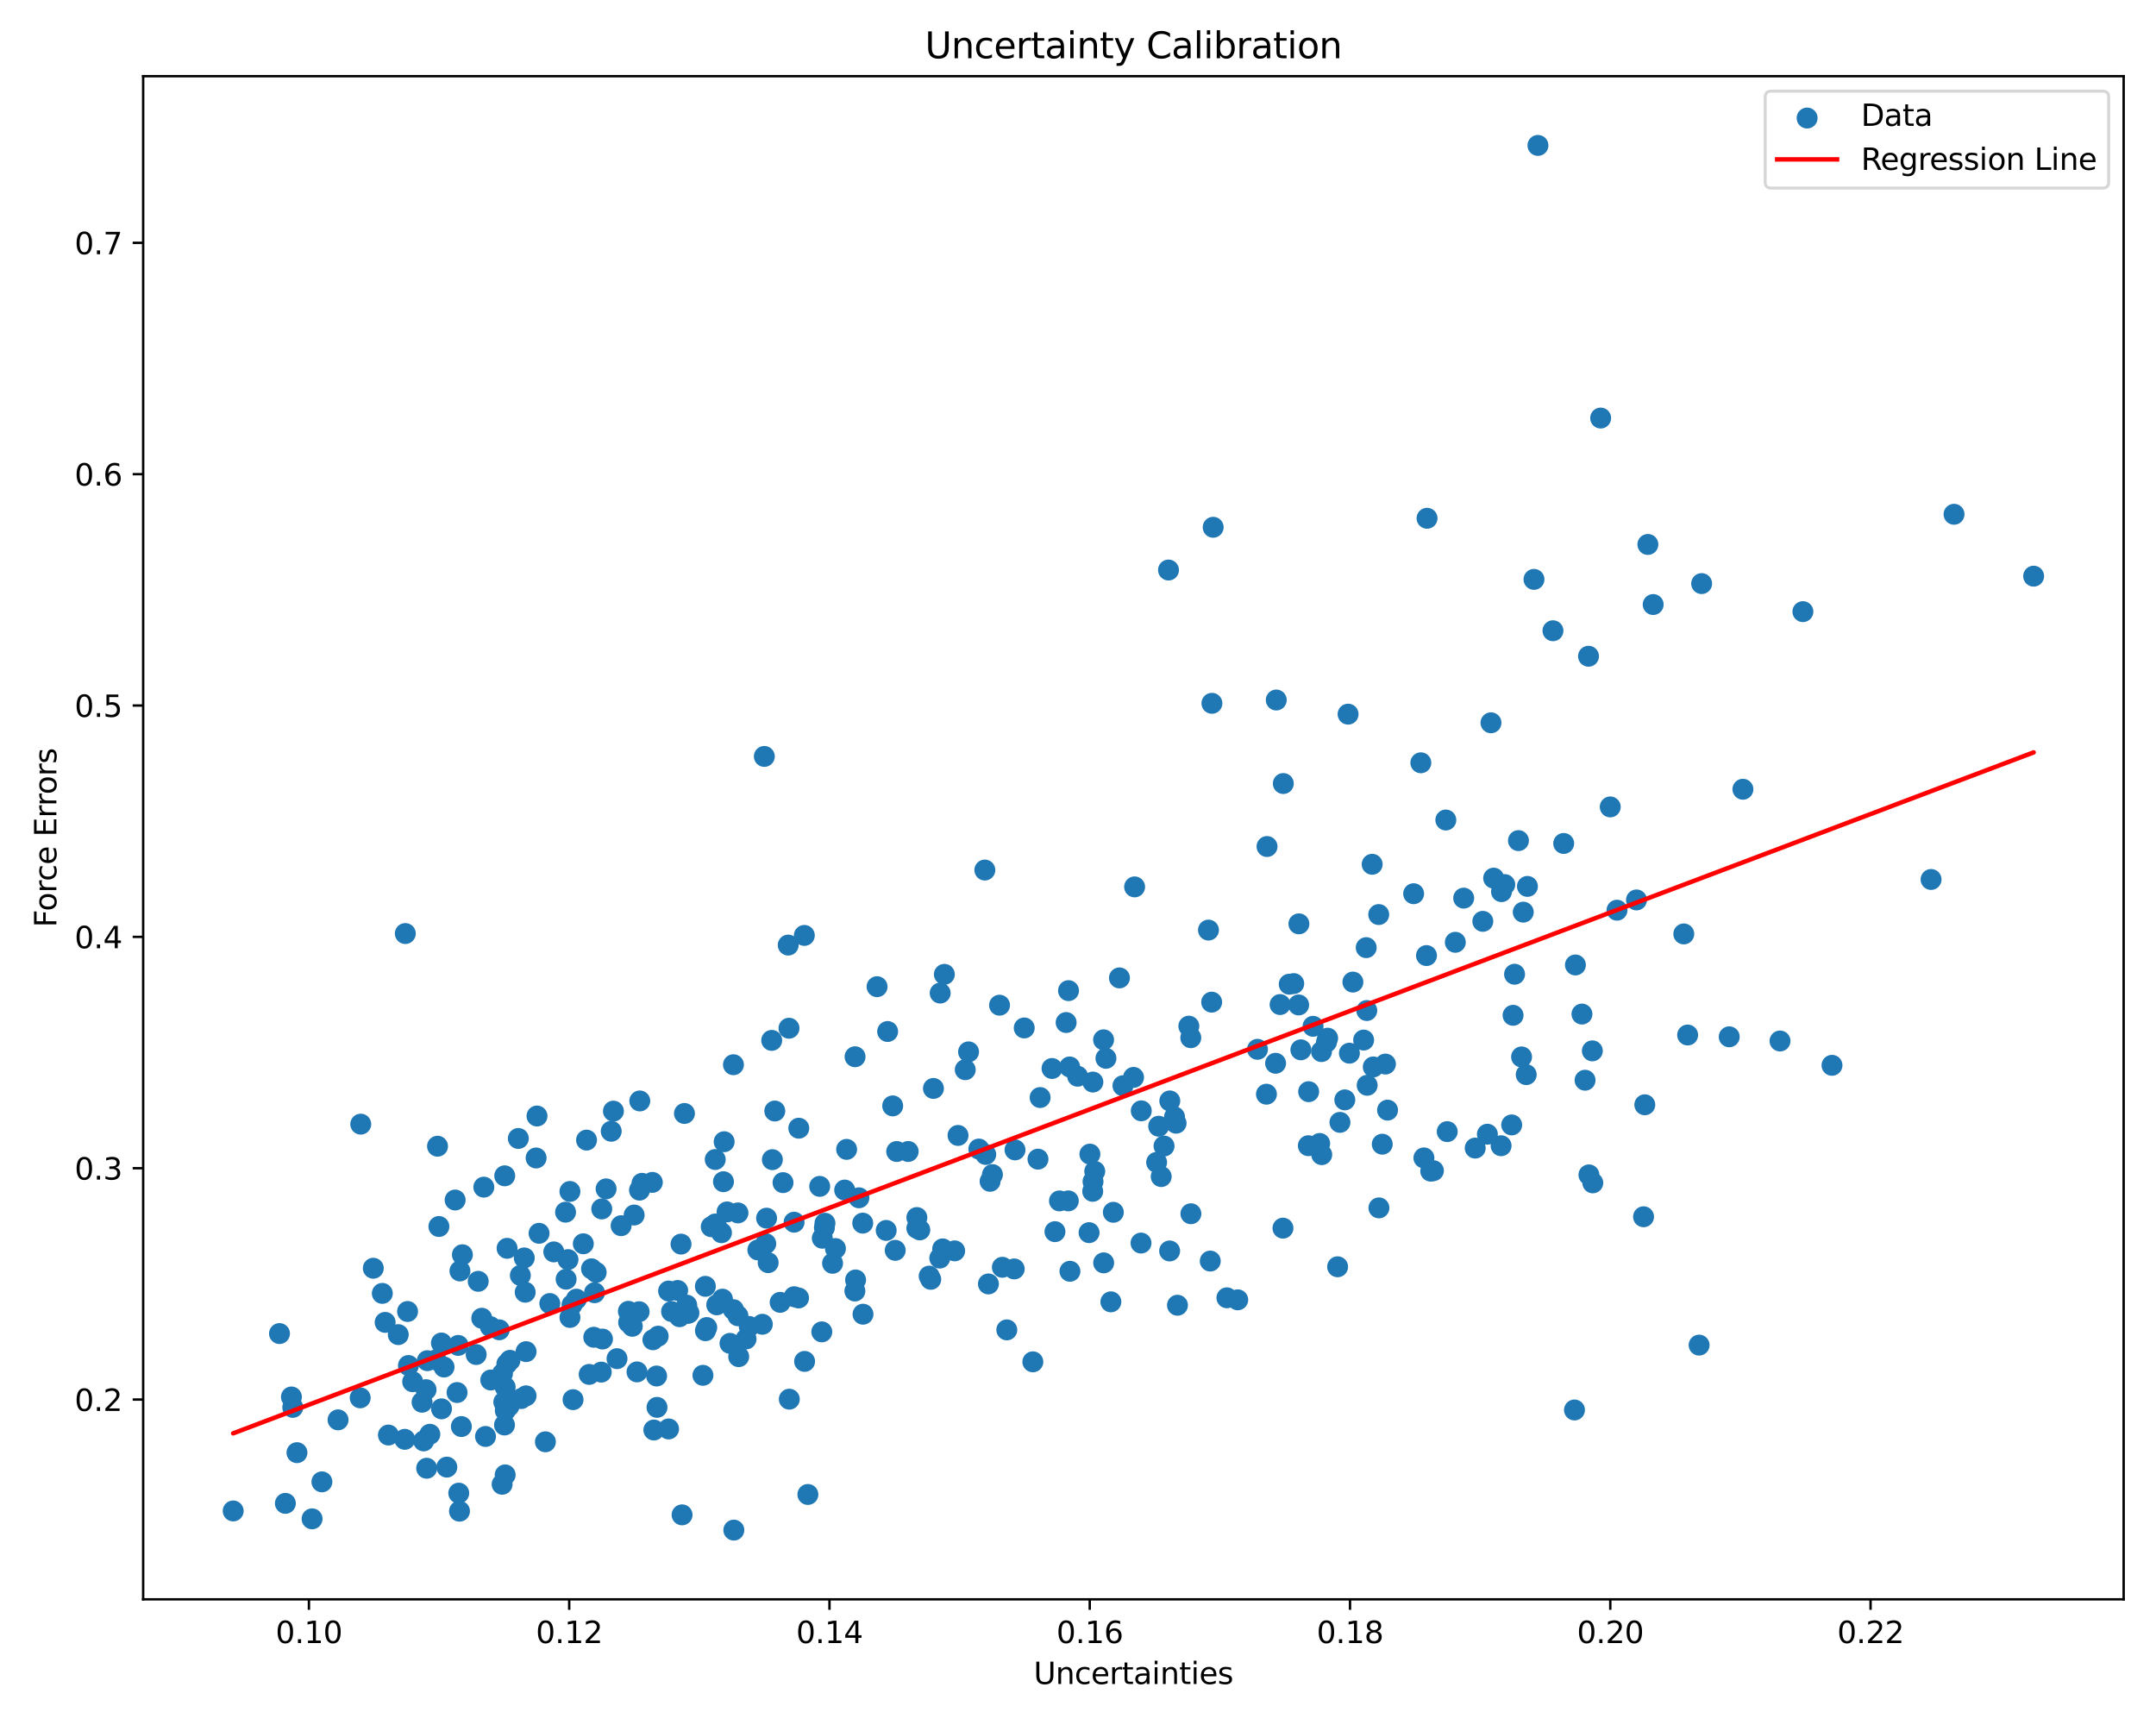 <?xml version="1.0" encoding="utf-8" standalone="no"?>
<!DOCTYPE svg PUBLIC "-//W3C//DTD SVG 1.1//EN"
  "http://www.w3.org/Graphics/SVG/1.1/DTD/svg11.dtd">
<svg xmlns:xlink="http://www.w3.org/1999/xlink" width="720pt" height="576pt" viewBox="0 0 720 576" xmlns="http://www.w3.org/2000/svg" version="1.1">
 <defs>
  <style type="text/css">*{stroke-linejoin: round; stroke-linecap: butt}</style>
 </defs>
 <g id="figure_1">
  <g id="patch_1">
   <path d="M 0 576 
L 720 576 
L 720 0 
L 0 0 
z
" style="fill: #ffffff"/>
  </g>
  <g id="axes_1">
   <g id="patch_2">
    <path d="M 47.81 534.04 
L 709.2 534.04 
L 709.2 25.44 
L 47.81 25.44 
z
" style="fill: #ffffff"/>
   </g>
   <g id="PathCollection_1">
    <defs>
     <path id="m7d7ae937ef" d="M 0 3 
C 0.796 3 1.559 2.684 2.121 2.121 
C 2.684 1.559 3 0.796 3 0 
C 3 -0.796 2.684 -1.559 2.121 -2.121 
C 1.559 -2.684 0.796 -3 0 -3 
C -0.796 -3 -1.559 -2.684 -2.121 -2.121 
C -2.684 -1.559 -3 -0.796 -3 0 
C -3 0.796 -2.684 1.559 -2.121 2.121 
C -1.559 2.684 -0.796 3 0 3 
z
" style="stroke: #1f77b4"/>
    </defs>
    <g clip-path="url(#pcf08ae030f)">
     <use xlink:href="#m7d7ae937ef" x="237.518" y="409.613" style="fill: #1f77b4; stroke: #1f77b4"/>
     <use xlink:href="#m7d7ae937ef" x="314.806" y="417.017" style="fill: #1f77b4; stroke: #1f77b4"/>
     <use xlink:href="#m7d7ae937ef" x="346.636" y="387.058" style="fill: #1f77b4; stroke: #1f77b4"/>
     <use xlink:href="#m7d7ae937ef" x="509.686" y="358.829" style="fill: #1f77b4; stroke: #1f77b4"/>
     <use xlink:href="#m7d7ae937ef" x="430.54" y="328.64" style="fill: #1f77b4; stroke: #1f77b4"/>
     <use xlink:href="#m7d7ae937ef" x="531.767" y="350.895" style="fill: #1f77b4; stroke: #1f77b4"/>
     <use xlink:href="#m7d7ae937ef" x="530.485" y="219.129" style="fill: #1f77b4; stroke: #1f77b4"/>
     <use xlink:href="#m7d7ae937ef" x="357.31" y="424.495" style="fill: #1f77b4; stroke: #1f77b4"/>
     <use xlink:href="#m7d7ae937ef" x="192.486" y="433.808" style="fill: #1f77b4; stroke: #1f77b4"/>
     <use xlink:href="#m7d7ae937ef" x="405.142" y="176.066" style="fill: #1f77b4; stroke: #1f77b4"/>
     <use xlink:href="#m7d7ae937ef" x="404.723" y="234.847" style="fill: #1f77b4; stroke: #1f77b4"/>
     <use xlink:href="#m7d7ae937ef" x="211.157" y="442.866" style="fill: #1f77b4; stroke: #1f77b4"/>
     <use xlink:href="#m7d7ae937ef" x="381.129" y="370.922" style="fill: #1f77b4; stroke: #1f77b4"/>
     <use xlink:href="#m7d7ae937ef" x="189.689" y="420.601" style="fill: #1f77b4; stroke: #1f77b4"/>
     <use xlink:href="#m7d7ae937ef" x="433.683" y="335.563" style="fill: #1f77b4; stroke: #1f77b4"/>
     <use xlink:href="#m7d7ae937ef" x="373.842" y="326.532" style="fill: #1f77b4; stroke: #1f77b4"/>
     <use xlink:href="#m7d7ae937ef" x="153.016" y="449.254" style="fill: #1f77b4; stroke: #1f77b4"/>
     <use xlink:href="#m7d7ae937ef" x="153.446" y="504.603" style="fill: #1f77b4; stroke: #1f77b4"/>
     <use xlink:href="#m7d7ae937ef" x="149.218" y="489.892" style="fill: #1f77b4; stroke: #1f77b4"/>
     <use xlink:href="#m7d7ae937ef" x="184.947" y="418.025" style="fill: #1f77b4; stroke: #1f77b4"/>
     <use xlink:href="#m7d7ae937ef" x="501.428" y="297.734" style="fill: #1f77b4; stroke: #1f77b4"/>
     <use xlink:href="#m7d7ae937ef" x="306.178" y="410.131" style="fill: #1f77b4; stroke: #1f77b4"/>
     <use xlink:href="#m7d7ae937ef" x="442.989" y="347.952" style="fill: #1f77b4; stroke: #1f77b4"/>
     <use xlink:href="#m7d7ae937ef" x="333.799" y="335.648" style="fill: #1f77b4; stroke: #1f77b4"/>
     <use xlink:href="#m7d7ae937ef" x="522.197" y="281.639" style="fill: #1f77b4; stroke: #1f77b4"/>
     <use xlink:href="#m7d7ae937ef" x="505.295" y="339.025" style="fill: #1f77b4; stroke: #1f77b4"/>
     <use xlink:href="#m7d7ae937ef" x="288.114" y="408.42" style="fill: #1f77b4; stroke: #1f77b4"/>
     <use xlink:href="#m7d7ae937ef" x="347.351" y="366.482" style="fill: #1f77b4; stroke: #1f77b4"/>
     <use xlink:href="#m7d7ae937ef" x="582.05" y="263.54" style="fill: #1f77b4; stroke: #1f77b4"/>
     <use xlink:href="#m7d7ae937ef" x="296.428" y="344.432" style="fill: #1f77b4; stroke: #1f77b4"/>
     <use xlink:href="#m7d7ae937ef" x="204.12" y="377.743" style="fill: #1f77b4; stroke: #1f77b4"/>
     <use xlink:href="#m7d7ae937ef" x="153.201" y="498.579" style="fill: #1f77b4; stroke: #1f77b4"/>
     <use xlink:href="#m7d7ae937ef" x="263.588" y="467.203" style="fill: #1f77b4; stroke: #1f77b4"/>
     <use xlink:href="#m7d7ae937ef" x="168.704" y="492.486" style="fill: #1f77b4; stroke: #1f77b4"/>
     <use xlink:href="#m7d7ae937ef" x="207.423" y="409.275" style="fill: #1f77b4; stroke: #1f77b4"/>
     <use xlink:href="#m7d7ae937ef" x="392.232" y="372.948" style="fill: #1f77b4; stroke: #1f77b4"/>
     <use xlink:href="#m7d7ae937ef" x="249.149" y="447.105" style="fill: #1f77b4; stroke: #1f77b4"/>
     <use xlink:href="#m7d7ae937ef" x="443.37" y="346.656" style="fill: #1f77b4; stroke: #1f77b4"/>
     <use xlink:href="#m7d7ae937ef" x="546.51" y="300.5" style="fill: #1f77b4; stroke: #1f77b4"/>
     <use xlink:href="#m7d7ae937ef" x="189.057" y="427.144" style="fill: #1f77b4; stroke: #1f77b4"/>
     <use xlink:href="#m7d7ae937ef" x="371.799" y="404.805" style="fill: #1f77b4; stroke: #1f77b4"/>
     <use xlink:href="#m7d7ae937ef" x="175.082" y="420.038" style="fill: #1f77b4; stroke: #1f77b4"/>
     <use xlink:href="#m7d7ae937ef" x="504.832" y="375.623" style="fill: #1f77b4; stroke: #1f77b4"/>
     <use xlink:href="#m7d7ae937ef" x="568.268" y="194.869" style="fill: #1f77b4; stroke: #1f77b4"/>
     <use xlink:href="#m7d7ae937ef" x="390.658" y="367.61" style="fill: #1f77b4; stroke: #1f77b4"/>
     <use xlink:href="#m7d7ae937ef" x="483.301" y="377.866" style="fill: #1f77b4; stroke: #1f77b4"/>
     <use xlink:href="#m7d7ae937ef" x="128.623" y="441.557" style="fill: #1f77b4; stroke: #1f77b4"/>
     <use xlink:href="#m7d7ae937ef" x="390.603" y="417.71" style="fill: #1f77b4; stroke: #1f77b4"/>
     <use xlink:href="#m7d7ae937ef" x="505.792" y="325.309" style="fill: #1f77b4; stroke: #1f77b4"/>
     <use xlink:href="#m7d7ae937ef" x="426.213" y="233.744" style="fill: #1f77b4; stroke: #1f77b4"/>
     <use xlink:href="#m7d7ae937ef" x="201.202" y="447.126" style="fill: #1f77b4; stroke: #1f77b4"/>
     <use xlink:href="#m7d7ae937ef" x="368.568" y="421.687" style="fill: #1f77b4; stroke: #1f77b4"/>
     <use xlink:href="#m7d7ae937ef" x="173.769" y="425.87" style="fill: #1f77b4; stroke: #1f77b4"/>
     <use xlink:href="#m7d7ae937ef" x="365.017" y="394.549" style="fill: #1f77b4; stroke: #1f77b4"/>
     <use xlink:href="#m7d7ae937ef" x="352.303" y="411.268" style="fill: #1f77b4; stroke: #1f77b4"/>
     <use xlink:href="#m7d7ae937ef" x="246.69" y="453.003" style="fill: #1f77b4; stroke: #1f77b4"/>
     <use xlink:href="#m7d7ae937ef" x="392.76" y="375.053" style="fill: #1f77b4; stroke: #1f77b4"/>
     <use xlink:href="#m7d7ae937ef" x="213.436" y="437.995" style="fill: #1f77b4; stroke: #1f77b4"/>
     <use xlink:href="#m7d7ae937ef" x="539.999" y="303.926" style="fill: #1f77b4; stroke: #1f77b4"/>
     <use xlink:href="#m7d7ae937ef" x="397.703" y="405.284" style="fill: #1f77b4; stroke: #1f77b4"/>
     <use xlink:href="#m7d7ae937ef" x="173.1" y="380.148" style="fill: #1f77b4; stroke: #1f77b4"/>
     <use xlink:href="#m7d7ae937ef" x="386.945" y="376.06" style="fill: #1f77b4; stroke: #1f77b4"/>
     <use xlink:href="#m7d7ae937ef" x="246.43" y="439.348" style="fill: #1f77b4; stroke: #1f77b4"/>
     <use xlink:href="#m7d7ae937ef" x="315.369" y="325.352" style="fill: #1f77b4; stroke: #1f77b4"/>
     <use xlink:href="#m7d7ae937ef" x="679.137" y="192.391" style="fill: #1f77b4; stroke: #1f77b4"/>
     <use xlink:href="#m7d7ae937ef" x="269.795" y="499.021" style="fill: #1f77b4; stroke: #1f77b4"/>
     <use xlink:href="#m7d7ae937ef" x="213.56" y="397.404" style="fill: #1f77b4; stroke: #1f77b4"/>
     <use xlink:href="#m7d7ae937ef" x="142.487" y="490.269" style="fill: #1f77b4; stroke: #1f77b4"/>
     <use xlink:href="#m7d7ae937ef" x="239.2" y="409.336" style="fill: #1f77b4; stroke: #1f77b4"/>
     <use xlink:href="#m7d7ae937ef" x="198.291" y="446.528" style="fill: #1f77b4; stroke: #1f77b4"/>
     <use xlink:href="#m7d7ae937ef" x="338.703" y="423.714" style="fill: #1f77b4; stroke: #1f77b4"/>
     <use xlink:href="#m7d7ae937ef" x="478.694" y="390.908" style="fill: #1f77b4; stroke: #1f77b4"/>
     <use xlink:href="#m7d7ae937ef" x="563.586" y="345.604" style="fill: #1f77b4; stroke: #1f77b4"/>
     <use xlink:href="#m7d7ae937ef" x="169.989" y="469.519" style="fill: #1f77b4; stroke: #1f77b4"/>
     <use xlink:href="#m7d7ae937ef" x="404.638" y="334.633" style="fill: #1f77b4; stroke: #1f77b4"/>
     <use xlink:href="#m7d7ae937ef" x="434.426" y="350.548" style="fill: #1f77b4; stroke: #1f77b4"/>
     <use xlink:href="#m7d7ae937ef" x="344.925" y="454.734" style="fill: #1f77b4; stroke: #1f77b4"/>
     <use xlink:href="#m7d7ae937ef" x="393.217" y="435.836" style="fill: #1f77b4; stroke: #1f77b4"/>
     <use xlink:href="#m7d7ae937ef" x="93.336" y="445.293" style="fill: #1f77b4; stroke: #1f77b4"/>
     <use xlink:href="#m7d7ae937ef" x="381.046" y="415.074" style="fill: #1f77b4; stroke: #1f77b4"/>
     <use xlink:href="#m7d7ae937ef" x="256.003" y="406.764" style="fill: #1f77b4; stroke: #1f77b4"/>
     <use xlink:href="#m7d7ae937ef" x="313.841" y="420.093" style="fill: #1f77b4; stroke: #1f77b4"/>
     <use xlink:href="#m7d7ae937ef" x="260.531" y="434.872" style="fill: #1f77b4; stroke: #1f77b4"/>
     <use xlink:href="#m7d7ae937ef" x="475.517" y="386.637" style="fill: #1f77b4; stroke: #1f77b4"/>
     <use xlink:href="#m7d7ae937ef" x="529.339" y="360.698" style="fill: #1f77b4; stroke: #1f77b4"/>
     <use xlink:href="#m7d7ae937ef" x="292.899" y="329.466" style="fill: #1f77b4; stroke: #1f77b4"/>
     <use xlink:href="#m7d7ae937ef" x="319.935" y="379.135" style="fill: #1f77b4; stroke: #1f77b4"/>
     <use xlink:href="#m7d7ae937ef" x="386.26" y="388.129" style="fill: #1f77b4; stroke: #1f77b4"/>
     <use xlink:href="#m7d7ae937ef" x="219.408" y="469.938" style="fill: #1f77b4; stroke: #1f77b4"/>
     <use xlink:href="#m7d7ae937ef" x="356.766" y="400.988" style="fill: #1f77b4; stroke: #1f77b4"/>
     <use xlink:href="#m7d7ae937ef" x="528.299" y="338.61" style="fill: #1f77b4; stroke: #1f77b4"/>
     <use xlink:href="#m7d7ae937ef" x="242.798" y="404.675" style="fill: #1f77b4; stroke: #1f77b4"/>
     <use xlink:href="#m7d7ae937ef" x="357.223" y="356.268" style="fill: #1f77b4; stroke: #1f77b4"/>
     <use xlink:href="#m7d7ae937ef" x="266.76" y="376.725" style="fill: #1f77b4; stroke: #1f77b4"/>
     <use xlink:href="#m7d7ae937ef" x="427.491" y="335.436" style="fill: #1f77b4; stroke: #1f77b4"/>
     <use xlink:href="#m7d7ae937ef" x="97.322" y="466.467" style="fill: #1f77b4; stroke: #1f77b4"/>
     <use xlink:href="#m7d7ae937ef" x="310.301" y="426.113" style="fill: #1f77b4; stroke: #1f77b4"/>
     <use xlink:href="#m7d7ae937ef" x="235.564" y="429.527" style="fill: #1f77b4; stroke: #1f77b4"/>
     <use xlink:href="#m7d7ae937ef" x="463.377" y="370.685" style="fill: #1f77b4; stroke: #1f77b4"/>
     <use xlink:href="#m7d7ae937ef" x="202.405" y="396.977" style="fill: #1f77b4; stroke: #1f77b4"/>
     <use xlink:href="#m7d7ae937ef" x="190.34" y="439.918" style="fill: #1f77b4; stroke: #1f77b4"/>
     <use xlink:href="#m7d7ae937ef" x="97.775" y="469.939" style="fill: #1f77b4; stroke: #1f77b4"/>
     <use xlink:href="#m7d7ae937ef" x="512.281" y="193.461" style="fill: #1f77b4; stroke: #1f77b4"/>
     <use xlink:href="#m7d7ae937ef" x="160.885" y="440.18" style="fill: #1f77b4; stroke: #1f77b4"/>
     <use xlink:href="#m7d7ae937ef" x="200.795" y="458.167" style="fill: #1f77b4; stroke: #1f77b4"/>
     <use xlink:href="#m7d7ae937ef" x="310.825" y="427.182" style="fill: #1f77b4; stroke: #1f77b4"/>
     <use xlink:href="#m7d7ae937ef" x="413.345" y="434.027" style="fill: #1f77b4; stroke: #1f77b4"/>
     <use xlink:href="#m7d7ae937ef" x="146.112" y="382.737" style="fill: #1f77b4; stroke: #1f77b4"/>
     <use xlink:href="#m7d7ae937ef" x="129.715" y="479.178" style="fill: #1f77b4; stroke: #1f77b4"/>
     <use xlink:href="#m7d7ae937ef" x="256.534" y="421.62" style="fill: #1f77b4; stroke: #1f77b4"/>
     <use xlink:href="#m7d7ae937ef" x="258.745" y="370.985" style="fill: #1f77b4; stroke: #1f77b4"/>
     <use xlink:href="#m7d7ae937ef" x="226.925" y="439.669" style="fill: #1f77b4; stroke: #1f77b4"/>
     <use xlink:href="#m7d7ae937ef" x="501.296" y="382.579" style="fill: #1f77b4; stroke: #1f77b4"/>
     <use xlink:href="#m7d7ae937ef" x="351.324" y="356.782" style="fill: #1f77b4; stroke: #1f77b4"/>
     <use xlink:href="#m7d7ae937ef" x="460.428" y="305.38" style="fill: #1f77b4; stroke: #1f77b4"/>
     <use xlink:href="#m7d7ae937ef" x="577.48" y="346.203" style="fill: #1f77b4; stroke: #1f77b4"/>
     <use xlink:href="#m7d7ae937ef" x="183.611" y="435.255" style="fill: #1f77b4; stroke: #1f77b4"/>
     <use xlink:href="#m7d7ae937ef" x="644.884" y="293.669" style="fill: #1f77b4; stroke: #1f77b4"/>
     <use xlink:href="#m7d7ae937ef" x="145.574" y="454.085" style="fill: #1f77b4; stroke: #1f77b4"/>
     <use xlink:href="#m7d7ae937ef" x="147.447" y="470.43" style="fill: #1f77b4; stroke: #1f77b4"/>
     <use xlink:href="#m7d7ae937ef" x="197.538" y="423.671" style="fill: #1f77b4; stroke: #1f77b4"/>
     <use xlink:href="#m7d7ae937ef" x="307.17" y="410.679" style="fill: #1f77b4; stroke: #1f77b4"/>
     <use xlink:href="#m7d7ae937ef" x="422.933" y="365.365" style="fill: #1f77b4; stroke: #1f77b4"/>
     <use xlink:href="#m7d7ae937ef" x="214.396" y="395.124" style="fill: #1f77b4; stroke: #1f77b4"/>
     <use xlink:href="#m7d7ae937ef" x="474.493" y="254.706" style="fill: #1f77b4; stroke: #1f77b4"/>
     <use xlink:href="#m7d7ae937ef" x="265.212" y="432.993" style="fill: #1f77b4; stroke: #1f77b4"/>
     <use xlink:href="#m7d7ae937ef" x="356.039" y="341.438" style="fill: #1f77b4; stroke: #1f77b4"/>
     <use xlink:href="#m7d7ae937ef" x="143.548" y="478.918" style="fill: #1f77b4; stroke: #1f77b4"/>
     <use xlink:href="#m7d7ae937ef" x="336.226" y="444.063" style="fill: #1f77b4; stroke: #1f77b4"/>
     <use xlink:href="#m7d7ae937ef" x="437.029" y="364.527" style="fill: #1f77b4; stroke: #1f77b4"/>
     <use xlink:href="#m7d7ae937ef" x="441.314" y="351.14" style="fill: #1f77b4; stroke: #1f77b4"/>
     <use xlink:href="#m7d7ae937ef" x="268.7" y="454.589" style="fill: #1f77b4; stroke: #1f77b4"/>
     <use xlink:href="#m7d7ae937ef" x="455.39" y="347.288" style="fill: #1f77b4; stroke: #1f77b4"/>
     <use xlink:href="#m7d7ae937ef" x="230.073" y="438.386" style="fill: #1f77b4; stroke: #1f77b4"/>
     <use xlink:href="#m7d7ae937ef" x="195.878" y="380.696" style="fill: #1f77b4; stroke: #1f77b4"/>
     <use xlink:href="#m7d7ae937ef" x="257.715" y="347.4" style="fill: #1f77b4; stroke: #1f77b4"/>
     <use xlink:href="#m7d7ae937ef" x="257.936" y="387.228" style="fill: #1f77b4; stroke: #1f77b4"/>
     <use xlink:href="#m7d7ae937ef" x="498.81" y="293.223" style="fill: #1f77b4; stroke: #1f77b4"/>
     <use xlink:href="#m7d7ae937ef" x="482.837" y="273.812" style="fill: #1f77b4; stroke: #1f77b4"/>
     <use xlink:href="#m7d7ae937ef" x="323.452" y="351.233" style="fill: #1f77b4; stroke: #1f77b4"/>
     <use xlink:href="#m7d7ae937ef" x="241.273" y="433.801" style="fill: #1f77b4; stroke: #1f77b4"/>
     <use xlink:href="#m7d7ae937ef" x="449.101" y="367.262" style="fill: #1f77b4; stroke: #1f77b4"/>
     <use xlink:href="#m7d7ae937ef" x="191.372" y="467.364" style="fill: #1f77b4; stroke: #1f77b4"/>
     <use xlink:href="#m7d7ae937ef" x="154.073" y="476.343" style="fill: #1f77b4; stroke: #1f77b4"/>
     <use xlink:href="#m7d7ae937ef" x="486.007" y="314.642" style="fill: #1f77b4; stroke: #1f77b4"/>
     <use xlink:href="#m7d7ae937ef" x="273.742" y="396.145" style="fill: #1f77b4; stroke: #1f77b4"/>
     <use xlink:href="#m7d7ae937ef" x="404.17" y="421.086" style="fill: #1f77b4; stroke: #1f77b4"/>
     <use xlink:href="#m7d7ae937ef" x="167.684" y="495.615" style="fill: #1f77b4; stroke: #1f77b4"/>
     <use xlink:href="#m7d7ae937ef" x="241.835" y="381.236" style="fill: #1f77b4; stroke: #1f77b4"/>
     <use xlink:href="#m7d7ae937ef" x="611.798" y="355.721" style="fill: #1f77b4; stroke: #1f77b4"/>
     <use xlink:href="#m7d7ae937ef" x="107.499" y="494.811" style="fill: #1f77b4; stroke: #1f77b4"/>
     <use xlink:href="#m7d7ae937ef" x="438.499" y="342.697" style="fill: #1f77b4; stroke: #1f77b4"/>
     <use xlink:href="#m7d7ae937ef" x="375.014" y="362.535" style="fill: #1f77b4; stroke: #1f77b4"/>
     <use xlink:href="#m7d7ae937ef" x="458.239" y="288.595" style="fill: #1f77b4; stroke: #1f77b4"/>
     <use xlink:href="#m7d7ae937ef" x="476.569" y="173.06" style="fill: #1f77b4; stroke: #1f77b4"/>
     <use xlink:href="#m7d7ae937ef" x="548.87" y="406.292" style="fill: #1f77b4; stroke: #1f77b4"/>
     <use xlink:href="#m7d7ae937ef" x="526.113" y="322.215" style="fill: #1f77b4; stroke: #1f77b4"/>
     <use xlink:href="#m7d7ae937ef" x="378.551" y="359.758" style="fill: #1f77b4; stroke: #1f77b4"/>
     <use xlink:href="#m7d7ae937ef" x="328.89" y="290.521" style="fill: #1f77b4; stroke: #1f77b4"/>
     <use xlink:href="#m7d7ae937ef" x="549.286" y="368.899" style="fill: #1f77b4; stroke: #1f77b4"/>
     <use xlink:href="#m7d7ae937ef" x="152.637" y="464.985" style="fill: #1f77b4; stroke: #1f77b4"/>
     <use xlink:href="#m7d7ae937ef" x="228.573" y="371.801" style="fill: #1f77b4; stroke: #1f77b4"/>
     <use xlink:href="#m7d7ae937ef" x="204.854" y="371.023" style="fill: #1f77b4; stroke: #1f77b4"/>
     <use xlink:href="#m7d7ae937ef" x="342.043" y="343.245" style="fill: #1f77b4; stroke: #1f77b4"/>
     <use xlink:href="#m7d7ae937ef" x="239.351" y="435.703" style="fill: #1f77b4; stroke: #1f77b4"/>
     <use xlink:href="#m7d7ae937ef" x="168.746" y="471.008" style="fill: #1f77b4; stroke: #1f77b4"/>
     <use xlink:href="#m7d7ae937ef" x="330.082" y="428.723" style="fill: #1f77b4; stroke: #1f77b4"/>
     <use xlink:href="#m7d7ae937ef" x="428.564" y="261.631" style="fill: #1f77b4; stroke: #1f77b4"/>
     <use xlink:href="#m7d7ae937ef" x="275.311" y="409.973" style="fill: #1f77b4; stroke: #1f77b4"/>
     <use xlink:href="#m7d7ae937ef" x="440.716" y="381.816" style="fill: #1f77b4; stroke: #1f77b4"/>
     <use xlink:href="#m7d7ae937ef" x="223.273" y="477.145" style="fill: #1f77b4; stroke: #1f77b4"/>
     <use xlink:href="#m7d7ae937ef" x="388.739" y="382.681" style="fill: #1f77b4; stroke: #1f77b4"/>
     <use xlink:href="#m7d7ae937ef" x="513.6" y="48.558" style="fill: #1f77b4; stroke: #1f77b4"/>
     <use xlink:href="#m7d7ae937ef" x="253.092" y="417.366" style="fill: #1f77b4; stroke: #1f77b4"/>
     <use xlink:href="#m7d7ae937ef" x="217.847" y="394.812" style="fill: #1f77b4; stroke: #1f77b4"/>
     <use xlink:href="#m7d7ae937ef" x="120.29" y="466.756" style="fill: #1f77b4; stroke: #1f77b4"/>
     <use xlink:href="#m7d7ae937ef" x="238.862" y="408.707" style="fill: #1f77b4; stroke: #1f77b4"/>
     <use xlink:href="#m7d7ae937ef" x="298.96" y="417.503" style="fill: #1f77b4; stroke: #1f77b4"/>
     <use xlink:href="#m7d7ae937ef" x="397.016" y="342.643" style="fill: #1f77b4; stroke: #1f77b4"/>
     <use xlink:href="#m7d7ae937ef" x="219.275" y="459.465" style="fill: #1f77b4; stroke: #1f77b4"/>
     <use xlink:href="#m7d7ae937ef" x="194.799" y="415.311" style="fill: #1f77b4; stroke: #1f77b4"/>
     <use xlink:href="#m7d7ae937ef" x="462.671" y="355.303" style="fill: #1f77b4; stroke: #1f77b4"/>
     <use xlink:href="#m7d7ae937ef" x="227.781" y="505.826" style="fill: #1f77b4; stroke: #1f77b4"/>
     <use xlink:href="#m7d7ae937ef" x="168.246" y="468.179" style="fill: #1f77b4; stroke: #1f77b4"/>
     <use xlink:href="#m7d7ae937ef" x="502.523" y="295.376" style="fill: #1f77b4; stroke: #1f77b4"/>
     <use xlink:href="#m7d7ae937ef" x="285.72" y="427.393" style="fill: #1f77b4; stroke: #1f77b4"/>
     <use xlink:href="#m7d7ae937ef" x="236.021" y="443.282" style="fill: #1f77b4; stroke: #1f77b4"/>
     <use xlink:href="#m7d7ae937ef" x="450.634" y="351.677" style="fill: #1f77b4; stroke: #1f77b4"/>
     <use xlink:href="#m7d7ae937ef" x="274.607" y="413.459" style="fill: #1f77b4; stroke: #1f77b4"/>
     <use xlink:href="#m7d7ae937ef" x="137.812" y="461.379" style="fill: #1f77b4; stroke: #1f77b4"/>
     <use xlink:href="#m7d7ae937ef" x="209.935" y="441.581" style="fill: #1f77b4; stroke: #1f77b4"/>
     <use xlink:href="#m7d7ae937ef" x="441.395" y="385.551" style="fill: #1f77b4; stroke: #1f77b4"/>
     <use xlink:href="#m7d7ae937ef" x="265.189" y="408.107" style="fill: #1f77b4; stroke: #1f77b4"/>
     <use xlink:href="#m7d7ae937ef" x="238.85" y="387.177" style="fill: #1f77b4; stroke: #1f77b4"/>
     <use xlink:href="#m7d7ae937ef" x="425.987" y="355.042" style="fill: #1f77b4; stroke: #1f77b4"/>
     <use xlink:href="#m7d7ae937ef" x="282.732" y="383.788" style="fill: #1f77b4; stroke: #1f77b4"/>
     <use xlink:href="#m7d7ae937ef" x="175.687" y="451.328" style="fill: #1f77b4; stroke: #1f77b4"/>
     <use xlink:href="#m7d7ae937ef" x="456.442" y="337.431" style="fill: #1f77b4; stroke: #1f77b4"/>
     <use xlink:href="#m7d7ae937ef" x="318.815" y="417.68" style="fill: #1f77b4; stroke: #1f77b4"/>
     <use xlink:href="#m7d7ae937ef" x="229.341" y="435.801" style="fill: #1f77b4; stroke: #1f77b4"/>
     <use xlink:href="#m7d7ae937ef" x="179.335" y="372.655" style="fill: #1f77b4; stroke: #1f77b4"/>
     <use xlink:href="#m7d7ae937ef" x="298.114" y="369.268" style="fill: #1f77b4; stroke: #1f77b4"/>
     <use xlink:href="#m7d7ae937ef" x="550.311" y="181.798" style="fill: #1f77b4; stroke: #1f77b4"/>
     <use xlink:href="#m7d7ae937ef" x="363.975" y="385.375" style="fill: #1f77b4; stroke: #1f77b4"/>
     <use xlink:href="#m7d7ae937ef" x="200.954" y="403.683" style="fill: #1f77b4; stroke: #1f77b4"/>
     <use xlink:href="#m7d7ae937ef" x="456.568" y="362.387" style="fill: #1f77b4; stroke: #1f77b4"/>
     <use xlink:href="#m7d7ae937ef" x="243.781" y="448.564" style="fill: #1f77b4; stroke: #1f77b4"/>
     <use xlink:href="#m7d7ae937ef" x="329.192" y="385.488" style="fill: #1f77b4; stroke: #1f77b4"/>
     <use xlink:href="#m7d7ae937ef" x="432.045" y="328.437" style="fill: #1f77b4; stroke: #1f77b4"/>
     <use xlink:href="#m7d7ae937ef" x="567.424" y="449.147" style="fill: #1f77b4; stroke: #1f77b4"/>
     <use xlink:href="#m7d7ae937ef" x="104.221" y="507.161" style="fill: #1f77b4; stroke: #1f77b4"/>
     <use xlink:href="#m7d7ae937ef" x="179.036" y="386.661" style="fill: #1f77b4; stroke: #1f77b4"/>
     <use xlink:href="#m7d7ae937ef" x="136.402" y="455.957" style="fill: #1f77b4; stroke: #1f77b4"/>
     <use xlink:href="#m7d7ae937ef" x="299.455" y="384.501" style="fill: #1f77b4; stroke: #1f77b4"/>
     <use xlink:href="#m7d7ae937ef" x="359.876" y="359.367" style="fill: #1f77b4; stroke: #1f77b4"/>
     <use xlink:href="#m7d7ae937ef" x="266.678" y="433.405" style="fill: #1f77b4; stroke: #1f77b4"/>
     <use xlink:href="#m7d7ae937ef" x="240.934" y="411.616" style="fill: #1f77b4; stroke: #1f77b4"/>
     <use xlink:href="#m7d7ae937ef" x="148.294" y="456.475" style="fill: #1f77b4; stroke: #1f77b4"/>
     <use xlink:href="#m7d7ae937ef" x="163.888" y="460.802" style="fill: #1f77b4; stroke: #1f77b4"/>
     <use xlink:href="#m7d7ae937ef" x="244.934" y="355.522" style="fill: #1f77b4; stroke: #1f77b4"/>
     <use xlink:href="#m7d7ae937ef" x="602.083" y="204.233" style="fill: #1f77b4; stroke: #1f77b4"/>
     <use xlink:href="#m7d7ae937ef" x="313.974" y="331.602" style="fill: #1f77b4; stroke: #1f77b4"/>
     <use xlink:href="#m7d7ae937ef" x="338.967" y="383.961" style="fill: #1f77b4; stroke: #1f77b4"/>
     <use xlink:href="#m7d7ae937ef" x="303.287" y="384.493" style="fill: #1f77b4; stroke: #1f77b4"/>
     <use xlink:href="#m7d7ae937ef" x="250.21" y="442.924" style="fill: #1f77b4; stroke: #1f77b4"/>
     <use xlink:href="#m7d7ae937ef" x="594.44" y="347.6" style="fill: #1f77b4; stroke: #1f77b4"/>
     <use xlink:href="#m7d7ae937ef" x="141.48" y="481.134" style="fill: #1f77b4; stroke: #1f77b4"/>
     <use xlink:href="#m7d7ae937ef" x="334.743" y="423.16" style="fill: #1f77b4; stroke: #1f77b4"/>
     <use xlink:href="#m7d7ae937ef" x="508.696" y="304.576" style="fill: #1f77b4; stroke: #1f77b4"/>
     <use xlink:href="#m7d7ae937ef" x="368.545" y="347.206" style="fill: #1f77b4; stroke: #1f77b4"/>
     <use xlink:href="#m7d7ae937ef" x="133" y="445.647" style="fill: #1f77b4; stroke: #1f77b4"/>
     <use xlink:href="#m7d7ae937ef" x="211.772" y="405.715" style="fill: #1f77b4; stroke: #1f77b4"/>
     <use xlink:href="#m7d7ae937ef" x="326.881" y="383.679" style="fill: #1f77b4; stroke: #1f77b4"/>
     <use xlink:href="#m7d7ae937ef" x="274.442" y="444.726" style="fill: #1f77b4; stroke: #1f77b4"/>
     <use xlink:href="#m7d7ae937ef" x="496.713" y="378.728" style="fill: #1f77b4; stroke: #1f77b4"/>
     <use xlink:href="#m7d7ae937ef" x="120.473" y="375.369" style="fill: #1f77b4; stroke: #1f77b4"/>
     <use xlink:href="#m7d7ae937ef" x="285.551" y="352.863" style="fill: #1f77b4; stroke: #1f77b4"/>
     <use xlink:href="#m7d7ae937ef" x="278.039" y="421.83" style="fill: #1f77b4; stroke: #1f77b4"/>
     <use xlink:href="#m7d7ae937ef" x="562.304" y="311.852" style="fill: #1f77b4; stroke: #1f77b4"/>
     <use xlink:href="#m7d7ae937ef" x="508.135" y="352.92" style="fill: #1f77b4; stroke: #1f77b4"/>
     <use xlink:href="#m7d7ae937ef" x="419.943" y="350.38" style="fill: #1f77b4; stroke: #1f77b4"/>
     <use xlink:href="#m7d7ae937ef" x="255.247" y="252.58" style="fill: #1f77b4; stroke: #1f77b4"/>
     <use xlink:href="#m7d7ae937ef" x="476.377" y="319.077" style="fill: #1f77b4; stroke: #1f77b4"/>
     <use xlink:href="#m7d7ae937ef" x="135.353" y="311.722" style="fill: #1f77b4; stroke: #1f77b4"/>
     <use xlink:href="#m7d7ae937ef" x="198.541" y="431.656" style="fill: #1f77b4; stroke: #1f77b4"/>
     <use xlink:href="#m7d7ae937ef" x="255.732" y="415.286" style="fill: #1f77b4; stroke: #1f77b4"/>
     <use xlink:href="#m7d7ae937ef" x="477.795" y="391.063" style="fill: #1f77b4; stroke: #1f77b4"/>
     <use xlink:href="#m7d7ae937ef" x="151.993" y="400.701" style="fill: #1f77b4; stroke: #1f77b4"/>
     <use xlink:href="#m7d7ae937ef" x="282.085" y="397.374" style="fill: #1f77b4; stroke: #1f77b4"/>
     <use xlink:href="#m7d7ae937ef" x="244.933" y="437.312" style="fill: #1f77b4; stroke: #1f77b4"/>
     <use xlink:href="#m7d7ae937ef" x="135.179" y="480.61" style="fill: #1f77b4; stroke: #1f77b4"/>
     <use xlink:href="#m7d7ae937ef" x="311.724" y="363.445" style="fill: #1f77b4; stroke: #1f77b4"/>
     <use xlink:href="#m7d7ae937ef" x="495.192" y="307.648" style="fill: #1f77b4; stroke: #1f77b4"/>
     <use xlink:href="#m7d7ae937ef" x="142.283" y="464.032" style="fill: #1f77b4; stroke: #1f77b4"/>
     <use xlink:href="#m7d7ae937ef" x="161.572" y="396.403" style="fill: #1f77b4; stroke: #1f77b4"/>
     <use xlink:href="#m7d7ae937ef" x="433.772" y="308.484" style="fill: #1f77b4; stroke: #1f77b4"/>
     <use xlink:href="#m7d7ae937ef" x="168.478" y="475.826" style="fill: #1f77b4; stroke: #1f77b4"/>
     <use xlink:href="#m7d7ae937ef" x="254.588" y="442.192" style="fill: #1f77b4; stroke: #1f77b4"/>
     <use xlink:href="#m7d7ae937ef" x="142.709" y="454.35" style="fill: #1f77b4; stroke: #1f77b4"/>
     <use xlink:href="#m7d7ae937ef" x="451.802" y="327.925" style="fill: #1f77b4; stroke: #1f77b4"/>
     <use xlink:href="#m7d7ae937ef" x="263.228" y="315.574" style="fill: #1f77b4; stroke: #1f77b4"/>
     <use xlink:href="#m7d7ae937ef" x="213.658" y="367.619" style="fill: #1f77b4; stroke: #1f77b4"/>
     <use xlink:href="#m7d7ae937ef" x="162.138" y="479.656" style="fill: #1f77b4; stroke: #1f77b4"/>
     <use xlink:href="#m7d7ae937ef" x="353.812" y="400.997" style="fill: #1f77b4; stroke: #1f77b4"/>
     <use xlink:href="#m7d7ae937ef" x="235.583" y="444.343" style="fill: #1f77b4; stroke: #1f77b4"/>
     <use xlink:href="#m7d7ae937ef" x="537.745" y="269.439" style="fill: #1f77b4; stroke: #1f77b4"/>
     <use xlink:href="#m7d7ae937ef" x="199.09" y="424.858" style="fill: #1f77b4; stroke: #1f77b4"/>
     <use xlink:href="#m7d7ae937ef" x="518.615" y="210.616" style="fill: #1f77b4; stroke: #1f77b4"/>
     <use xlink:href="#m7d7ae937ef" x="241.599" y="394.587" style="fill: #1f77b4; stroke: #1f77b4"/>
     <use xlink:href="#m7d7ae937ef" x="159.702" y="427.851" style="fill: #1f77b4; stroke: #1f77b4"/>
     <use xlink:href="#m7d7ae937ef" x="275.497" y="408.459" style="fill: #1f77b4; stroke: #1f77b4"/>
     <use xlink:href="#m7d7ae937ef" x="218.354" y="477.501" style="fill: #1f77b4; stroke: #1f77b4"/>
     <use xlink:href="#m7d7ae937ef" x="492.647" y="383.36" style="fill: #1f77b4; stroke: #1f77b4"/>
     <use xlink:href="#m7d7ae937ef" x="497.916" y="241.349" style="fill: #1f77b4; stroke: #1f77b4"/>
     <use xlink:href="#m7d7ae937ef" x="124.665" y="423.482" style="fill: #1f77b4; stroke: #1f77b4"/>
     <use xlink:href="#m7d7ae937ef" x="182.14" y="481.436" style="fill: #1f77b4; stroke: #1f77b4"/>
     <use xlink:href="#m7d7ae937ef" x="365.594" y="391.13" style="fill: #1f77b4; stroke: #1f77b4"/>
     <use xlink:href="#m7d7ae937ef" x="530.623" y="392.305" style="fill: #1f77b4; stroke: #1f77b4"/>
     <use xlink:href="#m7d7ae937ef" x="652.557" y="171.721" style="fill: #1f77b4; stroke: #1f77b4"/>
     <use xlink:href="#m7d7ae937ef" x="461.608" y="382.058" style="fill: #1f77b4; stroke: #1f77b4"/>
     <use xlink:href="#m7d7ae937ef" x="188.868" y="404.759" style="fill: #1f77b4; stroke: #1f77b4"/>
     <use xlink:href="#m7d7ae937ef" x="450.195" y="238.467" style="fill: #1f77b4; stroke: #1f77b4"/>
     <use xlink:href="#m7d7ae937ef" x="286.839" y="399.963" style="fill: #1f77b4; stroke: #1f77b4"/>
     <use xlink:href="#m7d7ae937ef" x="166.721" y="444.037" style="fill: #1f77b4; stroke: #1f77b4"/>
     <use xlink:href="#m7d7ae937ef" x="472.088" y="298.419" style="fill: #1f77b4; stroke: #1f77b4"/>
     <use xlink:href="#m7d7ae937ef" x="525.799" y="470.81" style="fill: #1f77b4; stroke: #1f77b4"/>
     <use xlink:href="#m7d7ae937ef" x="409.731" y="433.355" style="fill: #1f77b4; stroke: #1f77b4"/>
     <use xlink:href="#m7d7ae937ef" x="246.448" y="405.007" style="fill: #1f77b4; stroke: #1f77b4"/>
     <use xlink:href="#m7d7ae937ef" x="226.306" y="430.905" style="fill: #1f77b4; stroke: #1f77b4"/>
     <use xlink:href="#m7d7ae937ef" x="209.848" y="437.864" style="fill: #1f77b4; stroke: #1f77b4"/>
     <use xlink:href="#m7d7ae937ef" x="356.835" y="330.789" style="fill: #1f77b4; stroke: #1f77b4"/>
     <use xlink:href="#m7d7ae937ef" x="397.666" y="346.505" style="fill: #1f77b4; stroke: #1f77b4"/>
     <use xlink:href="#m7d7ae937ef" x="378.906" y="296.146" style="fill: #1f77b4; stroke: #1f77b4"/>
     <use xlink:href="#m7d7ae937ef" x="146.57" y="409.543" style="fill: #1f77b4; stroke: #1f77b4"/>
     <use xlink:href="#m7d7ae937ef" x="229.725" y="438.556" style="fill: #1f77b4; stroke: #1f77b4"/>
     <use xlink:href="#m7d7ae937ef" x="263.486" y="343.34" style="fill: #1f77b4; stroke: #1f77b4"/>
     <use xlink:href="#m7d7ae937ef" x="306.188" y="406.552" style="fill: #1f77b4; stroke: #1f77b4"/>
     <use xlink:href="#m7d7ae937ef" x="268.609" y="312.349" style="fill: #1f77b4; stroke: #1f77b4"/>
     <use xlink:href="#m7d7ae937ef" x="196.752" y="458.934" style="fill: #1f77b4; stroke: #1f77b4"/>
     <use xlink:href="#m7d7ae937ef" x="363.697" y="411.595" style="fill: #1f77b4; stroke: #1f77b4"/>
     <use xlink:href="#m7d7ae937ef" x="288.204" y="438.831" style="fill: #1f77b4; stroke: #1f77b4"/>
     <use xlink:href="#m7d7ae937ef" x="446.702" y="422.993" style="fill: #1f77b4; stroke: #1f77b4"/>
     <use xlink:href="#m7d7ae937ef" x="331.426" y="392.207" style="fill: #1f77b4; stroke: #1f77b4"/>
     <use xlink:href="#m7d7ae937ef" x="428.45" y="410.095" style="fill: #1f77b4; stroke: #1f77b4"/>
     <use xlink:href="#m7d7ae937ef" x="460.497" y="403.329" style="fill: #1f77b4; stroke: #1f77b4"/>
     <use xlink:href="#m7d7ae937ef" x="488.801" y="299.896" style="fill: #1f77b4; stroke: #1f77b4"/>
     <use xlink:href="#m7d7ae937ef" x="112.897" y="474.111" style="fill: #1f77b4; stroke: #1f77b4"/>
     <use xlink:href="#m7d7ae937ef" x="191.034" y="435.683" style="fill: #1f77b4; stroke: #1f77b4"/>
     <use xlink:href="#m7d7ae937ef" x="159.02" y="452.296" style="fill: #1f77b4; stroke: #1f77b4"/>
     <use xlink:href="#m7d7ae937ef" x="387.784" y="392.874" style="fill: #1f77b4; stroke: #1f77b4"/>
     <use xlink:href="#m7d7ae937ef" x="330.641" y="394.456" style="fill: #1f77b4; stroke: #1f77b4"/>
     <use xlink:href="#m7d7ae937ef" x="168.703" y="463.172" style="fill: #1f77b4; stroke: #1f77b4"/>
     <use xlink:href="#m7d7ae937ef" x="403.573" y="310.566" style="fill: #1f77b4; stroke: #1f77b4"/>
     <use xlink:href="#m7d7ae937ef" x="99.172" y="485.066" style="fill: #1f77b4; stroke: #1f77b4"/>
     <use xlink:href="#m7d7ae937ef" x="531.918" y="394.966" style="fill: #1f77b4; stroke: #1f77b4"/>
     <use xlink:href="#m7d7ae937ef" x="95.301" y="501.991" style="fill: #1f77b4; stroke: #1f77b4"/>
     <use xlink:href="#m7d7ae937ef" x="136.107" y="437.921" style="fill: #1f77b4; stroke: #1f77b4"/>
     <use xlink:href="#m7d7ae937ef" x="447.482" y="374.771" style="fill: #1f77b4; stroke: #1f77b4"/>
     <use xlink:href="#m7d7ae937ef" x="285.49" y="431.086" style="fill: #1f77b4; stroke: #1f77b4"/>
     <use xlink:href="#m7d7ae937ef" x="206.052" y="453.672" style="fill: #1f77b4; stroke: #1f77b4"/>
     <use xlink:href="#m7d7ae937ef" x="507.091" y="280.693" style="fill: #1f77b4; stroke: #1f77b4"/>
     <use xlink:href="#m7d7ae937ef" x="169.341" y="416.826" style="fill: #1f77b4; stroke: #1f77b4"/>
     <use xlink:href="#m7d7ae937ef" x="322.346" y="357.189" style="fill: #1f77b4; stroke: #1f77b4"/>
     <use xlink:href="#m7d7ae937ef" x="190.328" y="397.842" style="fill: #1f77b4; stroke: #1f77b4"/>
     <use xlink:href="#m7d7ae937ef" x="154.417" y="418.975" style="fill: #1f77b4; stroke: #1f77b4"/>
     <use xlink:href="#m7d7ae937ef" x="212.728" y="458.097" style="fill: #1f77b4; stroke: #1f77b4"/>
     <use xlink:href="#m7d7ae937ef" x="219.794" y="446.168" style="fill: #1f77b4; stroke: #1f77b4"/>
     <use xlink:href="#m7d7ae937ef" x="458.605" y="356.265" style="fill: #1f77b4; stroke: #1f77b4"/>
     <use xlink:href="#m7d7ae937ef" x="279" y="416.907" style="fill: #1f77b4; stroke: #1f77b4"/>
     <use xlink:href="#m7d7ae937ef" x="153.595" y="424.391" style="fill: #1f77b4; stroke: #1f77b4"/>
     <use xlink:href="#m7d7ae937ef" x="261.491" y="394.892" style="fill: #1f77b4; stroke: #1f77b4"/>
     <use xlink:href="#m7d7ae937ef" x="423.127" y="282.664" style="fill: #1f77b4; stroke: #1f77b4"/>
     <use xlink:href="#m7d7ae937ef" x="295.943" y="410.852" style="fill: #1f77b4; stroke: #1f77b4"/>
     <use xlink:href="#m7d7ae937ef" x="147.408" y="448.447" style="fill: #1f77b4; stroke: #1f77b4"/>
     <use xlink:href="#m7d7ae937ef" x="175.683" y="466.087" style="fill: #1f77b4; stroke: #1f77b4"/>
     <use xlink:href="#m7d7ae937ef" x="369.334" y="353.385" style="fill: #1f77b4; stroke: #1f77b4"/>
     <use xlink:href="#m7d7ae937ef" x="163.752" y="442.981" style="fill: #1f77b4; stroke: #1f77b4"/>
     <use xlink:href="#m7d7ae937ef" x="127.673" y="431.878" style="fill: #1f77b4; stroke: #1f77b4"/>
     <use xlink:href="#m7d7ae937ef" x="218.039" y="447.369" style="fill: #1f77b4; stroke: #1f77b4"/>
     <use xlink:href="#m7d7ae937ef" x="140.947" y="468.219" style="fill: #1f77b4; stroke: #1f77b4"/>
     <use xlink:href="#m7d7ae937ef" x="224.268" y="437.935" style="fill: #1f77b4; stroke: #1f77b4"/>
     <use xlink:href="#m7d7ae937ef" x="436.921" y="382.564" style="fill: #1f77b4; stroke: #1f77b4"/>
     <use xlink:href="#m7d7ae937ef" x="552.082" y="201.861" style="fill: #1f77b4; stroke: #1f77b4"/>
     <use xlink:href="#m7d7ae937ef" x="390.224" y="190.342" style="fill: #1f77b4; stroke: #1f77b4"/>
     <use xlink:href="#m7d7ae937ef" x="77.873" y="504.526" style="fill: #1f77b4; stroke: #1f77b4"/>
     <use xlink:href="#m7d7ae937ef" x="510.089" y="295.981" style="fill: #1f77b4; stroke: #1f77b4"/>
     <use xlink:href="#m7d7ae937ef" x="180.019" y="411.817" style="fill: #1f77b4; stroke: #1f77b4"/>
     <use xlink:href="#m7d7ae937ef" x="245.062" y="510.922" style="fill: #1f77b4; stroke: #1f77b4"/>
     <use xlink:href="#m7d7ae937ef" x="227.43" y="415.42" style="fill: #1f77b4; stroke: #1f77b4"/>
     <use xlink:href="#m7d7ae937ef" x="169.263" y="455.421" style="fill: #1f77b4; stroke: #1f77b4"/>
     <use xlink:href="#m7d7ae937ef" x="175.388" y="431.488" style="fill: #1f77b4; stroke: #1f77b4"/>
     <use xlink:href="#m7d7ae937ef" x="174.076" y="466.998" style="fill: #1f77b4; stroke: #1f77b4"/>
     <use xlink:href="#m7d7ae937ef" x="167.801" y="458.68" style="fill: #1f77b4; stroke: #1f77b4"/>
     <use xlink:href="#m7d7ae937ef" x="170.311" y="454.228" style="fill: #1f77b4; stroke: #1f77b4"/>
     <use xlink:href="#m7d7ae937ef" x="234.746" y="459.237" style="fill: #1f77b4; stroke: #1f77b4"/>
     <use xlink:href="#m7d7ae937ef" x="223.281" y="431.091" style="fill: #1f77b4; stroke: #1f77b4"/>
     <use xlink:href="#m7d7ae937ef" x="168.554" y="392.624" style="fill: #1f77b4; stroke: #1f77b4"/>
     <use xlink:href="#m7d7ae937ef" x="364.967" y="361.312" style="fill: #1f77b4; stroke: #1f77b4"/>
     <use xlink:href="#m7d7ae937ef" x="370.979" y="434.701" style="fill: #1f77b4; stroke: #1f77b4"/>
     <use xlink:href="#m7d7ae937ef" x="364.913" y="397.799" style="fill: #1f77b4; stroke: #1f77b4"/>
     <use xlink:href="#m7d7ae937ef" x="534.543" y="139.594" style="fill: #1f77b4; stroke: #1f77b4"/>
     <use xlink:href="#m7d7ae937ef" x="456.25" y="316.431" style="fill: #1f77b4; stroke: #1f77b4"/>
    </g>
   </g>
   <g id="matplotlib.axis_1">
    <g id="xtick_1">
     <g id="line2d_1">
      <defs>
       <path id="mb9da37fb9c" d="M 0 0 
L 0 3.5 
" style="stroke: #000000; stroke-width: 0.8"/>
      </defs>
      <g>
       <use xlink:href="#mb9da37fb9c" x="103.168" y="534.04" style="stroke: #000000; stroke-width: 0.8"/>
      </g>
     </g>
     <g id="text_1">
      <!-- 0.10 -->
      <g transform="translate(92.035 548.638) scale(0.1 -0.1)">
       <defs>
        <path id="DejaVuSans-30" d="M 2034 4250 
Q 1547 4250 1301 3770 
Q 1056 3291 1056 2328 
Q 1056 1369 1301 889 
Q 1547 409 2034 409 
Q 2525 409 2770 889 
Q 3016 1369 3016 2328 
Q 3016 3291 2770 3770 
Q 2525 4250 2034 4250 
z
M 2034 4750 
Q 2819 4750 3233 4129 
Q 3647 3509 3647 2328 
Q 3647 1150 3233 529 
Q 2819 -91 2034 -91 
Q 1250 -91 836 529 
Q 422 1150 422 2328 
Q 422 3509 836 4129 
Q 1250 4750 2034 4750 
z
" transform="scale(0.016)"/>
        <path id="DejaVuSans-2e" d="M 684 794 
L 1344 794 
L 1344 0 
L 684 0 
L 684 794 
z
" transform="scale(0.016)"/>
        <path id="DejaVuSans-31" d="M 794 531 
L 1825 531 
L 1825 4091 
L 703 3866 
L 703 4441 
L 1819 4666 
L 2450 4666 
L 2450 531 
L 3481 531 
L 3481 0 
L 794 0 
L 794 531 
z
" transform="scale(0.016)"/>
       </defs>
       <use xlink:href="#DejaVuSans-30"/>
       <use xlink:href="#DejaVuSans-2e" x="63.623"/>
       <use xlink:href="#DejaVuSans-31" x="95.41"/>
       <use xlink:href="#DejaVuSans-30" x="159.033"/>
      </g>
     </g>
    </g>
    <g id="xtick_2">
     <g id="line2d_2">
      <g>
       <use xlink:href="#mb9da37fb9c" x="190.087" y="534.04" style="stroke: #000000; stroke-width: 0.8"/>
      </g>
     </g>
     <g id="text_2">
      <!-- 0.12 -->
      <g transform="translate(178.954 548.638) scale(0.1 -0.1)">
       <defs>
        <path id="DejaVuSans-32" d="M 1228 531 
L 3431 531 
L 3431 0 
L 469 0 
L 469 531 
Q 828 903 1448 1529 
Q 2069 2156 2228 2338 
Q 2531 2678 2651 2914 
Q 2772 3150 2772 3378 
Q 2772 3750 2511 3984 
Q 2250 4219 1831 4219 
Q 1534 4219 1204 4116 
Q 875 4013 500 3803 
L 500 4441 
Q 881 4594 1212 4672 
Q 1544 4750 1819 4750 
Q 2544 4750 2975 4387 
Q 3406 4025 3406 3419 
Q 3406 3131 3298 2873 
Q 3191 2616 2906 2266 
Q 2828 2175 2409 1742 
Q 1991 1309 1228 531 
z
" transform="scale(0.016)"/>
       </defs>
       <use xlink:href="#DejaVuSans-30"/>
       <use xlink:href="#DejaVuSans-2e" x="63.623"/>
       <use xlink:href="#DejaVuSans-31" x="95.41"/>
       <use xlink:href="#DejaVuSans-32" x="159.033"/>
      </g>
     </g>
    </g>
    <g id="xtick_3">
     <g id="line2d_3">
      <g>
       <use xlink:href="#mb9da37fb9c" x="277.005" y="534.04" style="stroke: #000000; stroke-width: 0.8"/>
      </g>
     </g>
     <g id="text_3">
      <!-- 0.14 -->
      <g transform="translate(265.872 548.638) scale(0.1 -0.1)">
       <defs>
        <path id="DejaVuSans-34" d="M 2419 4116 
L 825 1625 
L 2419 1625 
L 2419 4116 
z
M 2253 4666 
L 3047 4666 
L 3047 1625 
L 3713 1625 
L 3713 1100 
L 3047 1100 
L 3047 0 
L 2419 0 
L 2419 1100 
L 313 1100 
L 313 1709 
L 2253 4666 
z
" transform="scale(0.016)"/>
       </defs>
       <use xlink:href="#DejaVuSans-30"/>
       <use xlink:href="#DejaVuSans-2e" x="63.623"/>
       <use xlink:href="#DejaVuSans-31" x="95.41"/>
       <use xlink:href="#DejaVuSans-34" x="159.033"/>
      </g>
     </g>
    </g>
    <g id="xtick_4">
     <g id="line2d_4">
      <g>
       <use xlink:href="#mb9da37fb9c" x="363.923" y="534.04" style="stroke: #000000; stroke-width: 0.8"/>
      </g>
     </g>
     <g id="text_4">
      <!-- 0.16 -->
      <g transform="translate(352.791 548.638) scale(0.1 -0.1)">
       <defs>
        <path id="DejaVuSans-36" d="M 2113 2584 
Q 1688 2584 1439 2293 
Q 1191 2003 1191 1497 
Q 1191 994 1439 701 
Q 1688 409 2113 409 
Q 2538 409 2786 701 
Q 3034 994 3034 1497 
Q 3034 2003 2786 2293 
Q 2538 2584 2113 2584 
z
M 3366 4563 
L 3366 3988 
Q 3128 4100 2886 4159 
Q 2644 4219 2406 4219 
Q 1781 4219 1451 3797 
Q 1122 3375 1075 2522 
Q 1259 2794 1537 2939 
Q 1816 3084 2150 3084 
Q 2853 3084 3261 2657 
Q 3669 2231 3669 1497 
Q 3669 778 3244 343 
Q 2819 -91 2113 -91 
Q 1303 -91 875 529 
Q 447 1150 447 2328 
Q 447 3434 972 4092 
Q 1497 4750 2381 4750 
Q 2619 4750 2861 4703 
Q 3103 4656 3366 4563 
z
" transform="scale(0.016)"/>
       </defs>
       <use xlink:href="#DejaVuSans-30"/>
       <use xlink:href="#DejaVuSans-2e" x="63.623"/>
       <use xlink:href="#DejaVuSans-31" x="95.41"/>
       <use xlink:href="#DejaVuSans-36" x="159.033"/>
      </g>
     </g>
    </g>
    <g id="xtick_5">
     <g id="line2d_5">
      <g>
       <use xlink:href="#mb9da37fb9c" x="450.842" y="534.04" style="stroke: #000000; stroke-width: 0.8"/>
      </g>
     </g>
     <g id="text_5">
      <!-- 0.18 -->
      <g transform="translate(439.709 548.638) scale(0.1 -0.1)">
       <defs>
        <path id="DejaVuSans-38" d="M 2034 2216 
Q 1584 2216 1326 1975 
Q 1069 1734 1069 1313 
Q 1069 891 1326 650 
Q 1584 409 2034 409 
Q 2484 409 2743 651 
Q 3003 894 3003 1313 
Q 3003 1734 2745 1975 
Q 2488 2216 2034 2216 
z
M 1403 2484 
Q 997 2584 770 2862 
Q 544 3141 544 3541 
Q 544 4100 942 4425 
Q 1341 4750 2034 4750 
Q 2731 4750 3128 4425 
Q 3525 4100 3525 3541 
Q 3525 3141 3298 2862 
Q 3072 2584 2669 2484 
Q 3125 2378 3379 2068 
Q 3634 1759 3634 1313 
Q 3634 634 3220 271 
Q 2806 -91 2034 -91 
Q 1263 -91 848 271 
Q 434 634 434 1313 
Q 434 1759 690 2068 
Q 947 2378 1403 2484 
z
M 1172 3481 
Q 1172 3119 1398 2916 
Q 1625 2713 2034 2713 
Q 2441 2713 2670 2916 
Q 2900 3119 2900 3481 
Q 2900 3844 2670 4047 
Q 2441 4250 2034 4250 
Q 1625 4250 1398 4047 
Q 1172 3844 1172 3481 
z
" transform="scale(0.016)"/>
       </defs>
       <use xlink:href="#DejaVuSans-30"/>
       <use xlink:href="#DejaVuSans-2e" x="63.623"/>
       <use xlink:href="#DejaVuSans-31" x="95.41"/>
       <use xlink:href="#DejaVuSans-38" x="159.033"/>
      </g>
     </g>
    </g>
    <g id="xtick_6">
     <g id="line2d_6">
      <g>
       <use xlink:href="#mb9da37fb9c" x="537.76" y="534.04" style="stroke: #000000; stroke-width: 0.8"/>
      </g>
     </g>
     <g id="text_6">
      <!-- 0.20 -->
      <g transform="translate(526.627 548.638) scale(0.1 -0.1)">
       <use xlink:href="#DejaVuSans-30"/>
       <use xlink:href="#DejaVuSans-2e" x="63.623"/>
       <use xlink:href="#DejaVuSans-32" x="95.41"/>
       <use xlink:href="#DejaVuSans-30" x="159.033"/>
      </g>
     </g>
    </g>
    <g id="xtick_7">
     <g id="line2d_7">
      <g>
       <use xlink:href="#mb9da37fb9c" x="624.679" y="534.04" style="stroke: #000000; stroke-width: 0.8"/>
      </g>
     </g>
     <g id="text_7">
      <!-- 0.22 -->
      <g transform="translate(613.546 548.638) scale(0.1 -0.1)">
       <use xlink:href="#DejaVuSans-30"/>
       <use xlink:href="#DejaVuSans-2e" x="63.623"/>
       <use xlink:href="#DejaVuSans-32" x="95.41"/>
       <use xlink:href="#DejaVuSans-32" x="159.033"/>
      </g>
     </g>
    </g>
    <g id="text_8">
     <!-- Uncertainties -->
     <g transform="translate(345.183 562.317) scale(0.1 -0.1)">
      <defs>
       <path id="DejaVuSans-55" d="M 556 4666 
L 1191 4666 
L 1191 1831 
Q 1191 1081 1462 751 
Q 1734 422 2344 422 
Q 2950 422 3222 751 
Q 3494 1081 3494 1831 
L 3494 4666 
L 4128 4666 
L 4128 1753 
Q 4128 841 3676 375 
Q 3225 -91 2344 -91 
Q 1459 -91 1007 375 
Q 556 841 556 1753 
L 556 4666 
z
" transform="scale(0.016)"/>
       <path id="DejaVuSans-6e" d="M 3513 2113 
L 3513 0 
L 2938 0 
L 2938 2094 
Q 2938 2591 2744 2837 
Q 2550 3084 2163 3084 
Q 1697 3084 1428 2787 
Q 1159 2491 1159 1978 
L 1159 0 
L 581 0 
L 581 3500 
L 1159 3500 
L 1159 2956 
Q 1366 3272 1645 3428 
Q 1925 3584 2291 3584 
Q 2894 3584 3203 3211 
Q 3513 2838 3513 2113 
z
" transform="scale(0.016)"/>
       <path id="DejaVuSans-63" d="M 3122 3366 
L 3122 2828 
Q 2878 2963 2633 3030 
Q 2388 3097 2138 3097 
Q 1578 3097 1268 2742 
Q 959 2388 959 1747 
Q 959 1106 1268 751 
Q 1578 397 2138 397 
Q 2388 397 2633 464 
Q 2878 531 3122 666 
L 3122 134 
Q 2881 22 2623 -34 
Q 2366 -91 2075 -91 
Q 1284 -91 818 406 
Q 353 903 353 1747 
Q 353 2603 823 3093 
Q 1294 3584 2113 3584 
Q 2378 3584 2631 3529 
Q 2884 3475 3122 3366 
z
" transform="scale(0.016)"/>
       <path id="DejaVuSans-65" d="M 3597 1894 
L 3597 1613 
L 953 1613 
Q 991 1019 1311 708 
Q 1631 397 2203 397 
Q 2534 397 2845 478 
Q 3156 559 3463 722 
L 3463 178 
Q 3153 47 2828 -22 
Q 2503 -91 2169 -91 
Q 1331 -91 842 396 
Q 353 884 353 1716 
Q 353 2575 817 3079 
Q 1281 3584 2069 3584 
Q 2775 3584 3186 3129 
Q 3597 2675 3597 1894 
z
M 3022 2063 
Q 3016 2534 2758 2815 
Q 2500 3097 2075 3097 
Q 1594 3097 1305 2825 
Q 1016 2553 972 2059 
L 3022 2063 
z
" transform="scale(0.016)"/>
       <path id="DejaVuSans-72" d="M 2631 2963 
Q 2534 3019 2420 3045 
Q 2306 3072 2169 3072 
Q 1681 3072 1420 2755 
Q 1159 2438 1159 1844 
L 1159 0 
L 581 0 
L 581 3500 
L 1159 3500 
L 1159 2956 
Q 1341 3275 1631 3429 
Q 1922 3584 2338 3584 
Q 2397 3584 2469 3576 
Q 2541 3569 2628 3553 
L 2631 2963 
z
" transform="scale(0.016)"/>
       <path id="DejaVuSans-74" d="M 1172 4494 
L 1172 3500 
L 2356 3500 
L 2356 3053 
L 1172 3053 
L 1172 1153 
Q 1172 725 1289 603 
Q 1406 481 1766 481 
L 2356 481 
L 2356 0 
L 1766 0 
Q 1100 0 847 248 
Q 594 497 594 1153 
L 594 3053 
L 172 3053 
L 172 3500 
L 594 3500 
L 594 4494 
L 1172 4494 
z
" transform="scale(0.016)"/>
       <path id="DejaVuSans-61" d="M 2194 1759 
Q 1497 1759 1228 1600 
Q 959 1441 959 1056 
Q 959 750 1161 570 
Q 1363 391 1709 391 
Q 2188 391 2477 730 
Q 2766 1069 2766 1631 
L 2766 1759 
L 2194 1759 
z
M 3341 1997 
L 3341 0 
L 2766 0 
L 2766 531 
Q 2569 213 2275 61 
Q 1981 -91 1556 -91 
Q 1019 -91 701 211 
Q 384 513 384 1019 
Q 384 1609 779 1909 
Q 1175 2209 1959 2209 
L 2766 2209 
L 2766 2266 
Q 2766 2663 2505 2880 
Q 2244 3097 1772 3097 
Q 1472 3097 1187 3025 
Q 903 2953 641 2809 
L 641 3341 
Q 956 3463 1253 3523 
Q 1550 3584 1831 3584 
Q 2591 3584 2966 3190 
Q 3341 2797 3341 1997 
z
" transform="scale(0.016)"/>
       <path id="DejaVuSans-69" d="M 603 3500 
L 1178 3500 
L 1178 0 
L 603 0 
L 603 3500 
z
M 603 4863 
L 1178 4863 
L 1178 4134 
L 603 4134 
L 603 4863 
z
" transform="scale(0.016)"/>
       <path id="DejaVuSans-73" d="M 2834 3397 
L 2834 2853 
Q 2591 2978 2328 3040 
Q 2066 3103 1784 3103 
Q 1356 3103 1142 2972 
Q 928 2841 928 2578 
Q 928 2378 1081 2264 
Q 1234 2150 1697 2047 
L 1894 2003 
Q 2506 1872 2764 1633 
Q 3022 1394 3022 966 
Q 3022 478 2636 193 
Q 2250 -91 1575 -91 
Q 1294 -91 989 -36 
Q 684 19 347 128 
L 347 722 
Q 666 556 975 473 
Q 1284 391 1588 391 
Q 1994 391 2212 530 
Q 2431 669 2431 922 
Q 2431 1156 2273 1281 
Q 2116 1406 1581 1522 
L 1381 1569 
Q 847 1681 609 1914 
Q 372 2147 372 2553 
Q 372 3047 722 3315 
Q 1072 3584 1716 3584 
Q 2034 3584 2315 3537 
Q 2597 3491 2834 3397 
z
" transform="scale(0.016)"/>
      </defs>
      <use xlink:href="#DejaVuSans-55"/>
      <use xlink:href="#DejaVuSans-6e" x="73.193"/>
      <use xlink:href="#DejaVuSans-63" x="136.572"/>
      <use xlink:href="#DejaVuSans-65" x="191.553"/>
      <use xlink:href="#DejaVuSans-72" x="253.076"/>
      <use xlink:href="#DejaVuSans-74" x="294.189"/>
      <use xlink:href="#DejaVuSans-61" x="333.398"/>
      <use xlink:href="#DejaVuSans-69" x="394.678"/>
      <use xlink:href="#DejaVuSans-6e" x="422.461"/>
      <use xlink:href="#DejaVuSans-74" x="485.84"/>
      <use xlink:href="#DejaVuSans-69" x="525.049"/>
      <use xlink:href="#DejaVuSans-65" x="552.832"/>
      <use xlink:href="#DejaVuSans-73" x="614.355"/>
     </g>
    </g>
   </g>
   <g id="matplotlib.axis_2">
    <g id="ytick_1">
     <g id="line2d_8">
      <defs>
       <path id="mcb1c36932f" d="M 0 0 
L -3.5 0 
" style="stroke: #000000; stroke-width: 0.8"/>
      </defs>
      <g>
       <use xlink:href="#mcb1c36932f" x="47.81" y="467.334" style="stroke: #000000; stroke-width: 0.8"/>
      </g>
     </g>
     <g id="text_9">
      <!-- 0.2 -->
      <g transform="translate(24.907 471.133) scale(0.1 -0.1)">
       <use xlink:href="#DejaVuSans-30"/>
       <use xlink:href="#DejaVuSans-2e" x="63.623"/>
       <use xlink:href="#DejaVuSans-32" x="95.41"/>
      </g>
     </g>
    </g>
    <g id="ytick_2">
     <g id="line2d_9">
      <g>
       <use xlink:href="#mcb1c36932f" x="47.81" y="390.084" style="stroke: #000000; stroke-width: 0.8"/>
      </g>
     </g>
     <g id="text_10">
      <!-- 0.3 -->
      <g transform="translate(24.907 393.883) scale(0.1 -0.1)">
       <defs>
        <path id="DejaVuSans-33" d="M 2597 2516 
Q 3050 2419 3304 2112 
Q 3559 1806 3559 1356 
Q 3559 666 3084 287 
Q 2609 -91 1734 -91 
Q 1441 -91 1130 -33 
Q 819 25 488 141 
L 488 750 
Q 750 597 1062 519 
Q 1375 441 1716 441 
Q 2309 441 2620 675 
Q 2931 909 2931 1356 
Q 2931 1769 2642 2001 
Q 2353 2234 1838 2234 
L 1294 2234 
L 1294 2753 
L 1863 2753 
Q 2328 2753 2575 2939 
Q 2822 3125 2822 3475 
Q 2822 3834 2567 4026 
Q 2313 4219 1838 4219 
Q 1578 4219 1281 4162 
Q 984 4106 628 3988 
L 628 4550 
Q 988 4650 1302 4700 
Q 1616 4750 1894 4750 
Q 2613 4750 3031 4423 
Q 3450 4097 3450 3541 
Q 3450 3153 3228 2886 
Q 3006 2619 2597 2516 
z
" transform="scale(0.016)"/>
       </defs>
       <use xlink:href="#DejaVuSans-30"/>
       <use xlink:href="#DejaVuSans-2e" x="63.623"/>
       <use xlink:href="#DejaVuSans-33" x="95.41"/>
      </g>
     </g>
    </g>
    <g id="ytick_3">
     <g id="line2d_10">
      <g>
       <use xlink:href="#mcb1c36932f" x="47.81" y="312.834" style="stroke: #000000; stroke-width: 0.8"/>
      </g>
     </g>
     <g id="text_11">
      <!-- 0.4 -->
      <g transform="translate(24.907 316.633) scale(0.1 -0.1)">
       <use xlink:href="#DejaVuSans-30"/>
       <use xlink:href="#DejaVuSans-2e" x="63.623"/>
       <use xlink:href="#DejaVuSans-34" x="95.41"/>
      </g>
     </g>
    </g>
    <g id="ytick_4">
     <g id="line2d_11">
      <g>
       <use xlink:href="#mcb1c36932f" x="47.81" y="235.584" style="stroke: #000000; stroke-width: 0.8"/>
      </g>
     </g>
     <g id="text_12">
      <!-- 0.5 -->
      <g transform="translate(24.907 239.383) scale(0.1 -0.1)">
       <defs>
        <path id="DejaVuSans-35" d="M 691 4666 
L 3169 4666 
L 3169 4134 
L 1269 4134 
L 1269 2991 
Q 1406 3038 1543 3061 
Q 1681 3084 1819 3084 
Q 2600 3084 3056 2656 
Q 3513 2228 3513 1497 
Q 3513 744 3044 326 
Q 2575 -91 1722 -91 
Q 1428 -91 1123 -41 
Q 819 9 494 109 
L 494 744 
Q 775 591 1075 516 
Q 1375 441 1709 441 
Q 2250 441 2565 725 
Q 2881 1009 2881 1497 
Q 2881 1984 2565 2268 
Q 2250 2553 1709 2553 
Q 1456 2553 1204 2497 
Q 953 2441 691 2322 
L 691 4666 
z
" transform="scale(0.016)"/>
       </defs>
       <use xlink:href="#DejaVuSans-30"/>
       <use xlink:href="#DejaVuSans-2e" x="63.623"/>
       <use xlink:href="#DejaVuSans-35" x="95.41"/>
      </g>
     </g>
    </g>
    <g id="ytick_5">
     <g id="line2d_12">
      <g>
       <use xlink:href="#mcb1c36932f" x="47.81" y="158.334" style="stroke: #000000; stroke-width: 0.8"/>
      </g>
     </g>
     <g id="text_13">
      <!-- 0.6 -->
      <g transform="translate(24.907 162.133) scale(0.1 -0.1)">
       <use xlink:href="#DejaVuSans-30"/>
       <use xlink:href="#DejaVuSans-2e" x="63.623"/>
       <use xlink:href="#DejaVuSans-36" x="95.41"/>
      </g>
     </g>
    </g>
    <g id="ytick_6">
     <g id="line2d_13">
      <g>
       <use xlink:href="#mcb1c36932f" x="47.81" y="81.084" style="stroke: #000000; stroke-width: 0.8"/>
      </g>
     </g>
     <g id="text_14">
      <!-- 0.7 -->
      <g transform="translate(24.907 84.883) scale(0.1 -0.1)">
       <defs>
        <path id="DejaVuSans-37" d="M 525 4666 
L 3525 4666 
L 3525 4397 
L 1831 0 
L 1172 0 
L 2766 4134 
L 525 4134 
L 525 4666 
z
" transform="scale(0.016)"/>
       </defs>
       <use xlink:href="#DejaVuSans-30"/>
       <use xlink:href="#DejaVuSans-2e" x="63.623"/>
       <use xlink:href="#DejaVuSans-37" x="95.41"/>
      </g>
     </g>
    </g>
    <g id="text_15">
     <!-- Force Errors -->
     <g transform="translate(18.827 309.642) rotate(-90) scale(0.1 -0.1)">
      <defs>
       <path id="DejaVuSans-46" d="M 628 4666 
L 3309 4666 
L 3309 4134 
L 1259 4134 
L 1259 2759 
L 3109 2759 
L 3109 2228 
L 1259 2228 
L 1259 0 
L 628 0 
L 628 4666 
z
" transform="scale(0.016)"/>
       <path id="DejaVuSans-6f" d="M 1959 3097 
Q 1497 3097 1228 2736 
Q 959 2375 959 1747 
Q 959 1119 1226 758 
Q 1494 397 1959 397 
Q 2419 397 2687 759 
Q 2956 1122 2956 1747 
Q 2956 2369 2687 2733 
Q 2419 3097 1959 3097 
z
M 1959 3584 
Q 2709 3584 3137 3096 
Q 3566 2609 3566 1747 
Q 3566 888 3137 398 
Q 2709 -91 1959 -91 
Q 1206 -91 779 398 
Q 353 888 353 1747 
Q 353 2609 779 3096 
Q 1206 3584 1959 3584 
z
" transform="scale(0.016)"/>
       <path id="DejaVuSans-20" transform="scale(0.016)"/>
       <path id="DejaVuSans-45" d="M 628 4666 
L 3578 4666 
L 3578 4134 
L 1259 4134 
L 1259 2753 
L 3481 2753 
L 3481 2222 
L 1259 2222 
L 1259 531 
L 3634 531 
L 3634 0 
L 628 0 
L 628 4666 
z
" transform="scale(0.016)"/>
      </defs>
      <use xlink:href="#DejaVuSans-46"/>
      <use xlink:href="#DejaVuSans-6f" x="53.895"/>
      <use xlink:href="#DejaVuSans-72" x="115.076"/>
      <use xlink:href="#DejaVuSans-63" x="153.939"/>
      <use xlink:href="#DejaVuSans-65" x="208.92"/>
      <use xlink:href="#DejaVuSans-20" x="270.443"/>
      <use xlink:href="#DejaVuSans-45" x="302.23"/>
      <use xlink:href="#DejaVuSans-72" x="365.414"/>
      <use xlink:href="#DejaVuSans-72" x="404.777"/>
      <use xlink:href="#DejaVuSans-6f" x="443.641"/>
      <use xlink:href="#DejaVuSans-72" x="504.822"/>
      <use xlink:href="#DejaVuSans-73" x="545.936"/>
     </g>
    </g>
   </g>
   <g id="line2d_14">
    <path d="M 237.518 418.234 
L 679.137 251.23 
L 77.873 478.606 
L 456.25 335.518 
" clip-path="url(#pcf08ae030f)" style="fill: none; stroke: #ff0000; stroke-width: 1.5; stroke-linecap: square"/>
   </g>
   <g id="patch_3">
    <path d="M 47.81 534.04 
L 47.81 25.44 
" style="fill: none; stroke: #000000; stroke-width: 0.8; stroke-linejoin: miter; stroke-linecap: square"/>
   </g>
   <g id="patch_4">
    <path d="M 709.2 534.04 
L 709.2 25.44 
" style="fill: none; stroke: #000000; stroke-width: 0.8; stroke-linejoin: miter; stroke-linecap: square"/>
   </g>
   <g id="patch_5">
    <path d="M 47.81 534.04 
L 709.2 534.04 
" style="fill: none; stroke: #000000; stroke-width: 0.8; stroke-linejoin: miter; stroke-linecap: square"/>
   </g>
   <g id="patch_6">
    <path d="M 47.81 25.44 
L 709.2 25.44 
" style="fill: none; stroke: #000000; stroke-width: 0.8; stroke-linejoin: miter; stroke-linecap: square"/>
   </g>
   <g id="text_16">
    <!-- Uncertainty Calibration -->
    <g transform="translate(308.899 19.44) scale(0.12 -0.12)">
     <defs>
      <path id="DejaVuSans-79" d="M 2059 -325 
Q 1816 -950 1584 -1140 
Q 1353 -1331 966 -1331 
L 506 -1331 
L 506 -850 
L 844 -850 
Q 1081 -850 1212 -737 
Q 1344 -625 1503 -206 
L 1606 56 
L 191 3500 
L 800 3500 
L 1894 763 
L 2988 3500 
L 3597 3500 
L 2059 -325 
z
" transform="scale(0.016)"/>
      <path id="DejaVuSans-43" d="M 4122 4306 
L 4122 3641 
Q 3803 3938 3442 4084 
Q 3081 4231 2675 4231 
Q 1875 4231 1450 3742 
Q 1025 3253 1025 2328 
Q 1025 1406 1450 917 
Q 1875 428 2675 428 
Q 3081 428 3442 575 
Q 3803 722 4122 1019 
L 4122 359 
Q 3791 134 3420 21 
Q 3050 -91 2638 -91 
Q 1578 -91 968 557 
Q 359 1206 359 2328 
Q 359 3453 968 4101 
Q 1578 4750 2638 4750 
Q 3056 4750 3426 4639 
Q 3797 4528 4122 4306 
z
" transform="scale(0.016)"/>
      <path id="DejaVuSans-6c" d="M 603 4863 
L 1178 4863 
L 1178 0 
L 603 0 
L 603 4863 
z
" transform="scale(0.016)"/>
      <path id="DejaVuSans-62" d="M 3116 1747 
Q 3116 2381 2855 2742 
Q 2594 3103 2138 3103 
Q 1681 3103 1420 2742 
Q 1159 2381 1159 1747 
Q 1159 1113 1420 752 
Q 1681 391 2138 391 
Q 2594 391 2855 752 
Q 3116 1113 3116 1747 
z
M 1159 2969 
Q 1341 3281 1617 3432 
Q 1894 3584 2278 3584 
Q 2916 3584 3314 3078 
Q 3713 2572 3713 1747 
Q 3713 922 3314 415 
Q 2916 -91 2278 -91 
Q 1894 -91 1617 61 
Q 1341 213 1159 525 
L 1159 0 
L 581 0 
L 581 4863 
L 1159 4863 
L 1159 2969 
z
" transform="scale(0.016)"/>
     </defs>
     <use xlink:href="#DejaVuSans-55"/>
     <use xlink:href="#DejaVuSans-6e" x="73.193"/>
     <use xlink:href="#DejaVuSans-63" x="136.572"/>
     <use xlink:href="#DejaVuSans-65" x="191.553"/>
     <use xlink:href="#DejaVuSans-72" x="253.076"/>
     <use xlink:href="#DejaVuSans-74" x="294.189"/>
     <use xlink:href="#DejaVuSans-61" x="333.398"/>
     <use xlink:href="#DejaVuSans-69" x="394.678"/>
     <use xlink:href="#DejaVuSans-6e" x="422.461"/>
     <use xlink:href="#DejaVuSans-74" x="485.84"/>
     <use xlink:href="#DejaVuSans-79" x="525.049"/>
     <use xlink:href="#DejaVuSans-20" x="584.229"/>
     <use xlink:href="#DejaVuSans-43" x="616.016"/>
     <use xlink:href="#DejaVuSans-61" x="685.84"/>
     <use xlink:href="#DejaVuSans-6c" x="747.119"/>
     <use xlink:href="#DejaVuSans-69" x="774.902"/>
     <use xlink:href="#DejaVuSans-62" x="802.686"/>
     <use xlink:href="#DejaVuSans-72" x="866.162"/>
     <use xlink:href="#DejaVuSans-61" x="907.275"/>
     <use xlink:href="#DejaVuSans-74" x="968.555"/>
     <use xlink:href="#DejaVuSans-69" x="1007.764"/>
     <use xlink:href="#DejaVuSans-6f" x="1035.547"/>
     <use xlink:href="#DejaVuSans-6e" x="1096.729"/>
    </g>
   </g>
   <g id="legend_1">
    <g id="patch_7">
     <path d="M 591.489 62.796 
L 702.2 62.796 
Q 704.2 62.796 704.2 60.796 
L 704.2 32.44 
Q 704.2 30.44 702.2 30.44 
L 591.489 30.44 
Q 589.489 30.44 589.489 32.44 
L 589.489 60.796 
Q 589.489 62.796 591.489 62.796 
z
" style="fill: #ffffff; opacity: 0.8; stroke: #cccccc; stroke-linejoin: miter"/>
    </g>
    <g id="PathCollection_2">
     <g>
      <use xlink:href="#m7d7ae937ef" x="603.489" y="39.413" style="fill: #1f77b4; stroke: #1f77b4"/>
     </g>
    </g>
    <g id="text_17">
     <!-- Data -->
     <g transform="translate(621.489 42.038) scale(0.1 -0.1)">
      <defs>
       <path id="DejaVuSans-44" d="M 1259 4147 
L 1259 519 
L 2022 519 
Q 2988 519 3436 956 
Q 3884 1394 3884 2338 
Q 3884 3275 3436 3711 
Q 2988 4147 2022 4147 
L 1259 4147 
z
M 628 4666 
L 1925 4666 
Q 3281 4666 3915 4102 
Q 4550 3538 4550 2338 
Q 4550 1131 3912 565 
Q 3275 0 1925 0 
L 628 0 
L 628 4666 
z
" transform="scale(0.016)"/>
      </defs>
      <use xlink:href="#DejaVuSans-44"/>
      <use xlink:href="#DejaVuSans-61" x="77.002"/>
      <use xlink:href="#DejaVuSans-74" x="138.281"/>
      <use xlink:href="#DejaVuSans-61" x="177.49"/>
     </g>
    </g>
    <g id="line2d_15">
     <path d="M 593.489 53.217 
L 603.489 53.217 
L 613.489 53.217 
" style="fill: none; stroke: #ff0000; stroke-width: 1.5; stroke-linecap: square"/>
    </g>
    <g id="text_18">
     <!-- Regression Line -->
     <g transform="translate(621.489 56.717) scale(0.1 -0.1)">
      <defs>
       <path id="DejaVuSans-52" d="M 2841 2188 
Q 3044 2119 3236 1894 
Q 3428 1669 3622 1275 
L 4263 0 
L 3584 0 
L 2988 1197 
Q 2756 1666 2539 1819 
Q 2322 1972 1947 1972 
L 1259 1972 
L 1259 0 
L 628 0 
L 628 4666 
L 2053 4666 
Q 2853 4666 3247 4331 
Q 3641 3997 3641 3322 
Q 3641 2881 3436 2590 
Q 3231 2300 2841 2188 
z
M 1259 4147 
L 1259 2491 
L 2053 2491 
Q 2509 2491 2742 2702 
Q 2975 2913 2975 3322 
Q 2975 3731 2742 3939 
Q 2509 4147 2053 4147 
L 1259 4147 
z
" transform="scale(0.016)"/>
       <path id="DejaVuSans-67" d="M 2906 1791 
Q 2906 2416 2648 2759 
Q 2391 3103 1925 3103 
Q 1463 3103 1205 2759 
Q 947 2416 947 1791 
Q 947 1169 1205 825 
Q 1463 481 1925 481 
Q 2391 481 2648 825 
Q 2906 1169 2906 1791 
z
M 3481 434 
Q 3481 -459 3084 -895 
Q 2688 -1331 1869 -1331 
Q 1566 -1331 1297 -1286 
Q 1028 -1241 775 -1147 
L 775 -588 
Q 1028 -725 1275 -790 
Q 1522 -856 1778 -856 
Q 2344 -856 2625 -561 
Q 2906 -266 2906 331 
L 2906 616 
Q 2728 306 2450 153 
Q 2172 0 1784 0 
Q 1141 0 747 490 
Q 353 981 353 1791 
Q 353 2603 747 3093 
Q 1141 3584 1784 3584 
Q 2172 3584 2450 3431 
Q 2728 3278 2906 2969 
L 2906 3500 
L 3481 3500 
L 3481 434 
z
" transform="scale(0.016)"/>
       <path id="DejaVuSans-4c" d="M 628 4666 
L 1259 4666 
L 1259 531 
L 3531 531 
L 3531 0 
L 628 0 
L 628 4666 
z
" transform="scale(0.016)"/>
      </defs>
      <use xlink:href="#DejaVuSans-52"/>
      <use xlink:href="#DejaVuSans-65" x="64.982"/>
      <use xlink:href="#DejaVuSans-67" x="126.506"/>
      <use xlink:href="#DejaVuSans-72" x="189.982"/>
      <use xlink:href="#DejaVuSans-65" x="228.846"/>
      <use xlink:href="#DejaVuSans-73" x="290.369"/>
      <use xlink:href="#DejaVuSans-73" x="342.469"/>
      <use xlink:href="#DejaVuSans-69" x="394.568"/>
      <use xlink:href="#DejaVuSans-6f" x="422.352"/>
      <use xlink:href="#DejaVuSans-6e" x="483.533"/>
      <use xlink:href="#DejaVuSans-20" x="546.912"/>
      <use xlink:href="#DejaVuSans-4c" x="578.699"/>
      <use xlink:href="#DejaVuSans-69" x="634.412"/>
      <use xlink:href="#DejaVuSans-6e" x="662.195"/>
      <use xlink:href="#DejaVuSans-65" x="725.574"/>
     </g>
    </g>
   </g>
  </g>
 </g>
 <defs>
  <clipPath id="pcf08ae030f">
   <rect x="47.81" y="25.44" width="661.39" height="508.6"/>
  </clipPath>
 </defs>
</svg>
